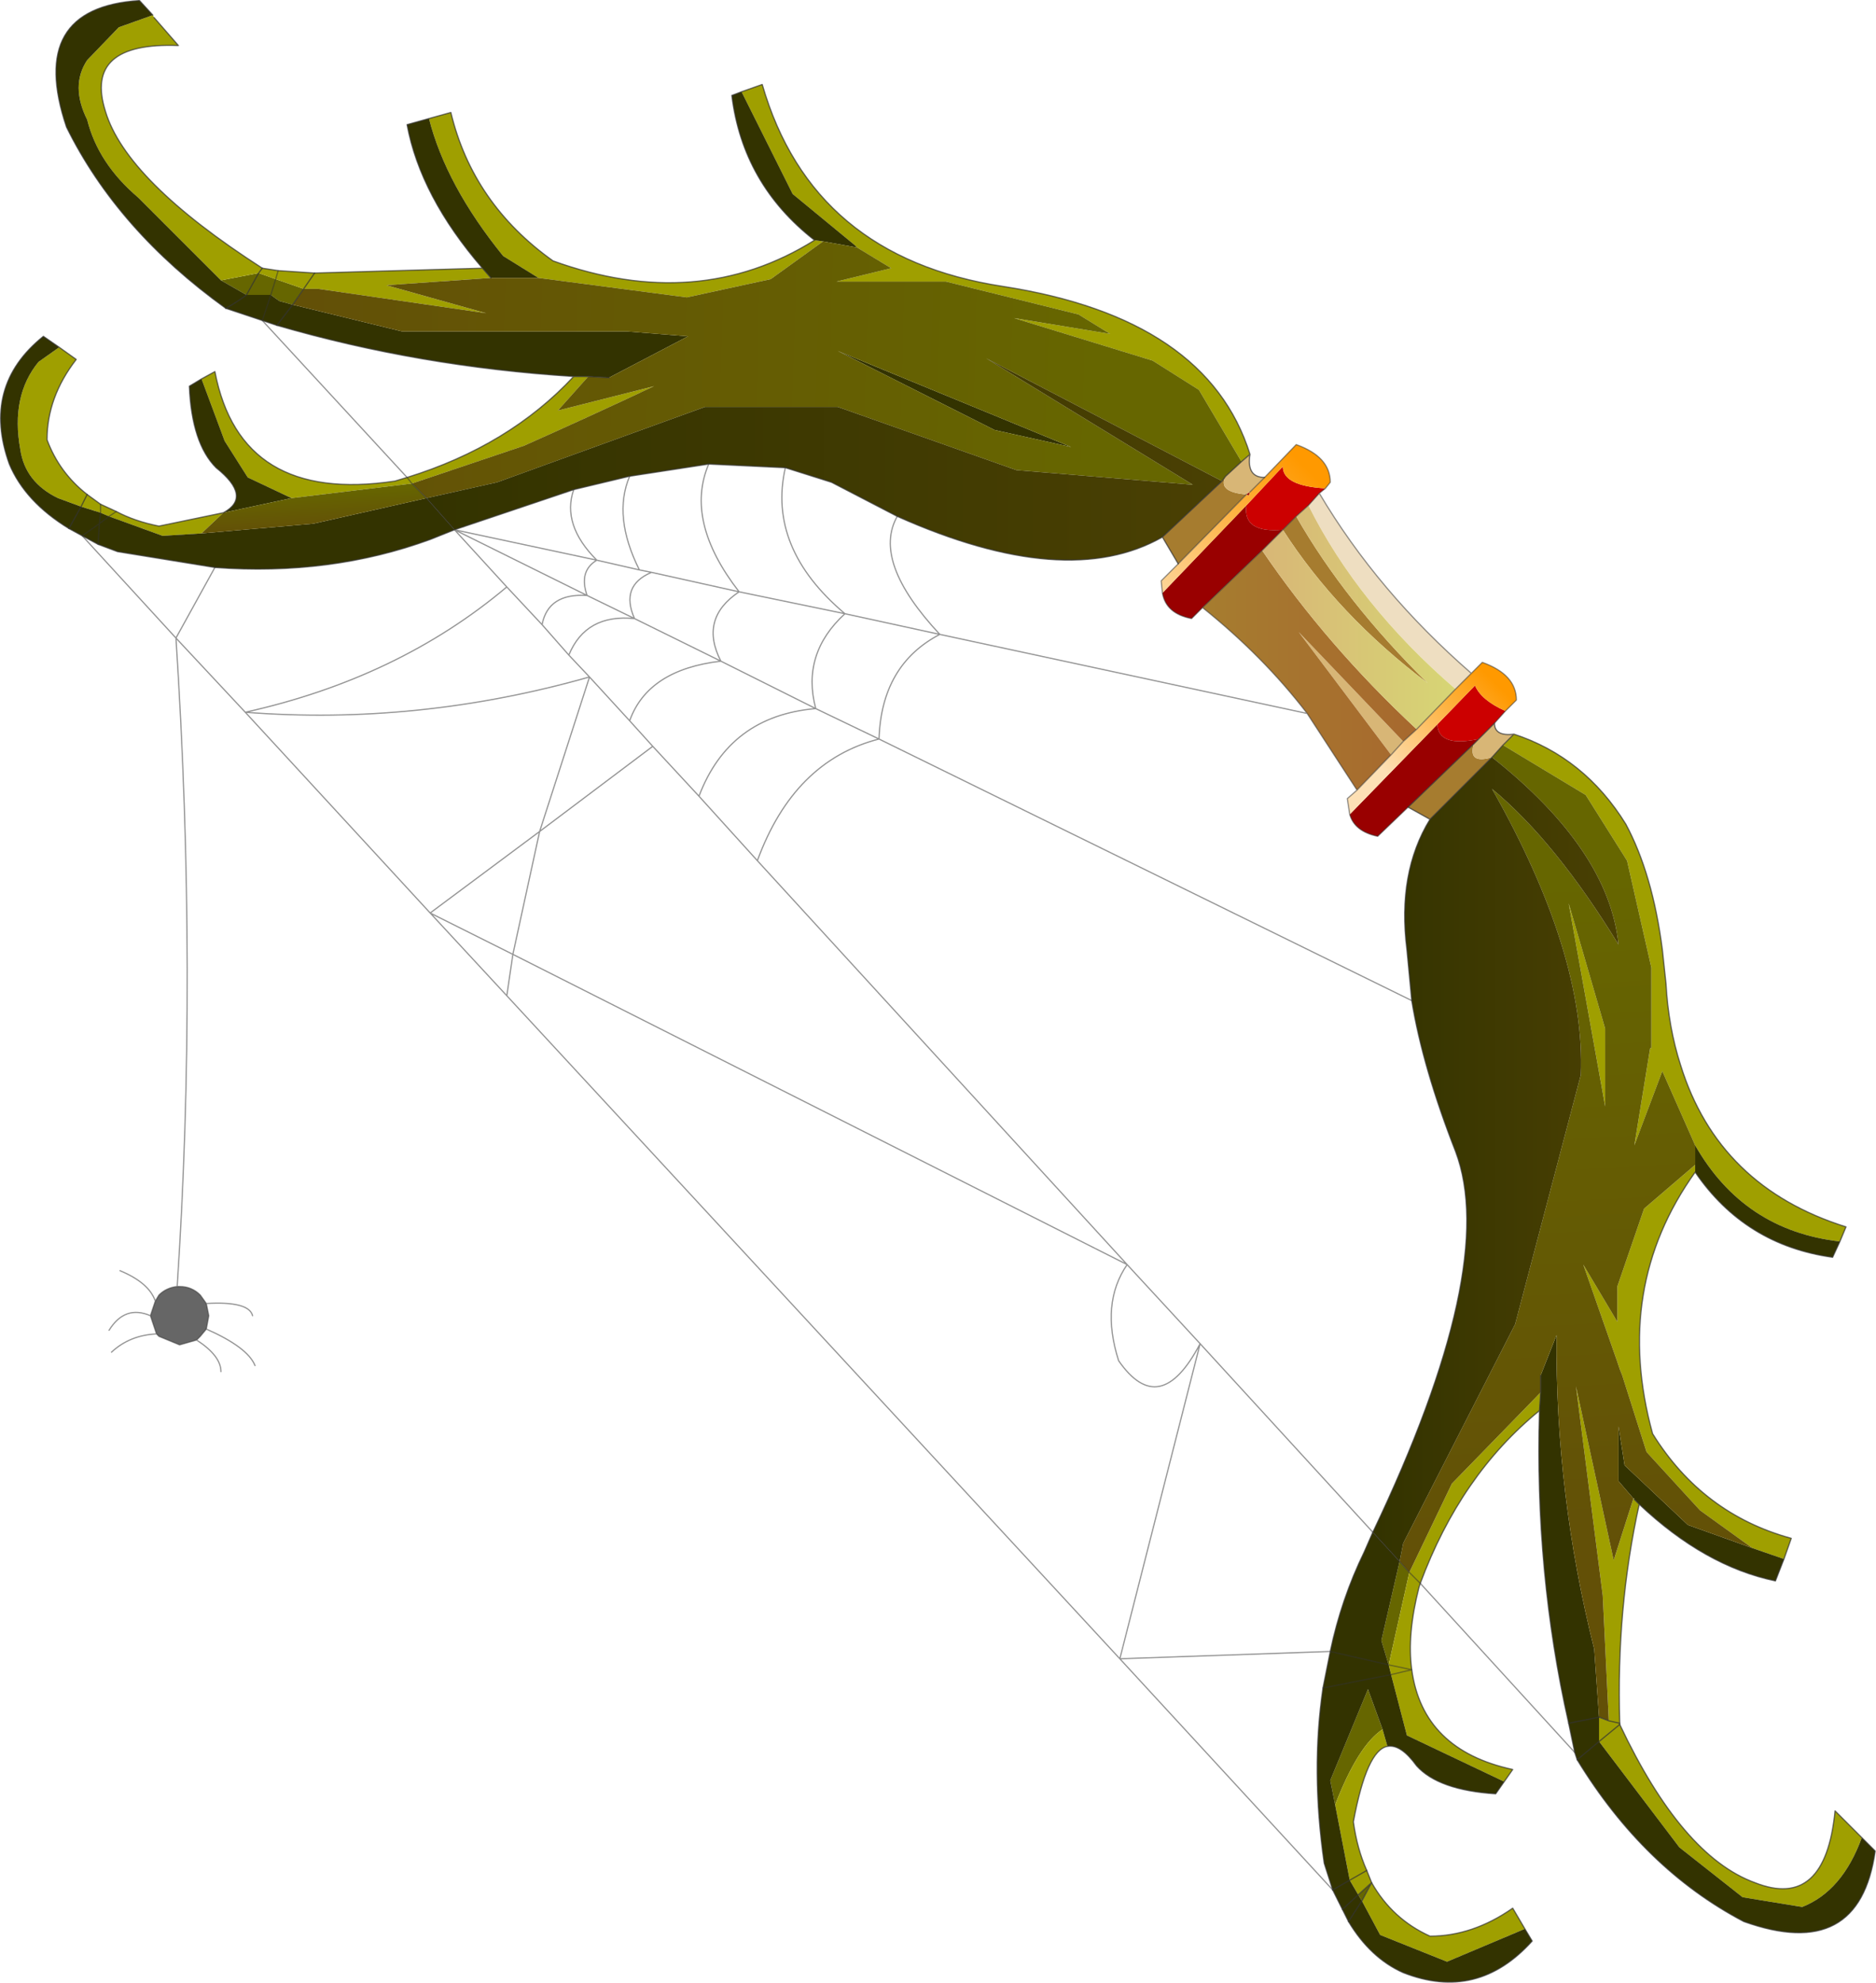 <?xml version="1.0" encoding="UTF-8"?>
<svg version="1.1" viewBox="0 0 141.2 149.22" xmlns="http://www.w3.org/2000/svg" xmlns:cc="http://creativecommons.org/ns#" xmlns:dc="http://purl.org/dc/elements/1.1/" xmlns:rdf="http://www.w3.org/1999/02/22-rdf-syntax-ns#" xmlns:xlink="http://www.w3.org/1999/xlink">
<g transform="translate(-204.39 -125.38)">
<use transform="matrix(1.831 0 0 1.831 204.45 125.42)" width="77.05" height="81.45" xlink:href="#a"/>
</g>
<defs>
<g id="a" transform="translate(38.5,40.7)">
<use transform="translate(-38.5,-40.7)" width="77.05" height="81.45" xlink:href="#b"/>
</g>
<g id="b" transform="translate(38.5,40.7)">
<path d="m-26.05-28.85-0.45 0.65-0.55-0.15-0.35-0.25 0.2-0.65-0.2 0.65h-1l-1.05-0.6 1.55-0.3 0.7 0.25 1.15 0.4m22.65-1.8 0.1 0.1-0.1-0.1m22.4 54.1 0.4 0.45-0.85 3.8-0.3-1 0.75-3.25m9.6-2.55 0.05-0.05v0.05h-0.05m-12.25 12.55-0.2-1 1.55-3.75 0.6 1.65q-1 0.65-1.95 3.1m0.95 3.7 0.55-0.5-0.4 0.75-0.15-0.25m-45.7-65.75 0.5-0.9-0.5 0.9" fill="#660" fill-rule="evenodd"/>
<path d="m12.5-21.75-1.75-2.95-1.9-1.2-5.7-1.75 3.95 0.65-1.3-0.8-5.45-1.35h-4.5l2.25-0.55-1.4-0.85-0.1-0.1-2.55-2.1-2.1-4.2 0.85-0.3q2.05 7.1 9.9 8.3 8.4 1.3 10.15 6.9l-0.35 0.3m-17.2-9.05-2.15 1.55-3.45 0.75-6.1-0.8-1.45-0.9q-2.35-2.9-3.05-5.65l0.9-0.25q0.9 3.75 4.2 6.1 5.95 2.15 10.75-0.85l0.35 0.05m-13.65 1.5-4.3 0.3 4.1 1.15-6.9-1h-0.6l0.45-0.65-0.45 0.65-1.15-0.4 0.1-0.35-0.1 0.35-0.7-0.25-1.55 0.3-3.4-3.4q-1.65-1.4-2.1-3.2-0.7-1.4 0-2.45l1.3-1.35 1.4-0.5 0.05 0.1 1 1.15q-3.9-0.15-3 2.7 0.85 2.85 6.45 6.45l-0.15 0.2 0.15-0.2 0.65 0.1 1.5 0.1 6.9-0.2 0.35 0.4m4 4.05-1.25 1.4 3.95-1q-2.65 1.25-5.35 2.45l-4.6 1.55-0.2-0.25 0.2 0.25-4.95 0.6-1.8-0.85-0.95-1.5-0.95-2.55 0.55-0.3q1.05 5.45 7.4 4.5l0.5-0.15q4.2-1.3 6.85-4.15h0.6m37.6 15.15 0.45-0.45q2.9 0.95 4.6 3.7 1.1 2.05 1.5 5.15l0.15 1.4q0.1 1.8 0.6 3.35 1.55 5 6.8 6.65l-0.25 0.6q-3.95-0.45-5.95-3.95l-1.35-3.05-1.15 3.05 0.65-4h0.05v-3.3l-1-4.4-1.7-2.7-3.4-2.05m-3.85 34 1.75-3.65 3.65-3.75-0.05 0.75q-3.25 2.65-4.9 7.1l-0.05 0.15q-0.5 1.95-0.3 3.4 0.45 3.3 4.15 4.1l-0.35 0.5-4-1.9-0.65-2.5-0.1-0.4 0.95 0.2-0.85 0.2 0.85-0.2-0.95-0.2 0.85-3.8 0.45 0.45-0.45-0.45m7.8 5.95 0.4 0.15-0.25-5.15-1.1-8.6 1.55 7.15 0.8-2.5h0.05l0.2 0.2q-0.95 4.3-0.8 9v0.05l-0.85 0.7 0.85-0.7q2.55 5.4 5.55 6.5 2.9 1.15 3.3-2.95l1.1 1.1q-0.8 2.2-2.45 2.85l-2.45-0.4-2.6-2.05-3.3-4.35v-1m6.3-6.95-2.15-1.55-2.2-2.4-1-3.15-0.1-0.25-0.1-0.3-1.4-4 1.4 2.35v-1.45l1.1-3.2 2.1-1.8v0.3q-3.4 4.75-1.75 10.75 2.05 3.3 5.7 4.3l-0.3 0.85-1.3-0.45m-6.05-18.15-1.5-8.35 1.5 5.15v3.2m0.15 25.25 0.45 0.1-0.45-0.1m-9.1 1.05q-0.85 0.15-1.4 3.1 0.15 1.1 0.55 2l0.2 0.5q0.85 1.5 2.4 2.2 1.75 0 3.4-1.15l0.5 0.85-3.2 1.35-2.75-1.1-0.75-1.4 0.4-0.75-0.55 0.5-0.35-0.6-0.6-3.1q0.95-2.45 1.95-3.1l0.2 0.7m-1.55 5.5 0.7-0.4-0.7 0.4m-52.15-56.45-0.95-0.35q-1.35-0.65-1.55-2-0.4-2.2 0.75-3.6l0.85-0.6 0.7 0.5q-1.2 1.55-1.2 3.3 0.5 1.35 1.65 2.25l0.55 0.4 0.65 0.3q0.75 0.4 1.75 0.6l2.65-0.55-0.9 0.85-1.6 0.1-2.2-0.8 0.3-0.2-0.3 0.2-0.35-0.15-0.8-0.25 0.25-0.5-0.25 0.5m0.8-0.1v0.35-0.35" fill="#9f9f00" fill-rule="evenodd"/>
<path d="m15.25-19.95 0.45-0.5q2.4 4.05 6.25 7.4l-0.65 0.65q-4-3.45-6.05-7.55" fill="#eedec1" fill-rule="evenodd"/>
<path d="m15.7-20.45-0.45 0.5-0.5 0.45-0.55 0.55q-1.65 0.15-1.5-1l1.5-1.6q0 0.8 1.75 0.9l-0.25 0.2m4.85 9.5 1.55-1.6q0.25 0.6 1.25 1.05l-0.45 0.5-0.65 0.65q-1.65 0.35-1.7-0.6" fill="#c00" fill-rule="evenodd"/>
<path d="m11.7-20.95 0.15-0.2q-0.35 0.65 0.85 0.75l-2.8 2.85-0.65-1.1 2.45-2.3m2.5 2 0.55-0.55q2 3.5 5.4 6.85-3.7-2.8-5.95-6.3m6.05 11.9-0.9-0.5 2.7-2.6q-0.25 0.85 0.75 0.55l-2.55 2.55" fill="#a67c2f" fill-rule="evenodd"/>
<path d="m11.85-21.15 0.65-0.6 0.35-0.3q-0.15 0.95 0.6 0.95l-0.6 0.6-0.15 0.1q-1.2-0.1-0.85-0.75m6.8 11.45-3.8-5.05 4.3 4.5-0.5 0.55m4.15 0.1q-1 0.3-0.75-0.55l0.85-0.85q0 0.55 0.8 0.45l-0.45 0.45-0.45 0.5" fill="#d8b676" fill-rule="evenodd"/>
<path d="m12.7-19.95q-0.15 1.15 1.5 1l-0.85 0.85-2.45 2.35-0.45 0.45q-1.05-0.2-1.2-1.05l3.45-3.6m0-0.45 0.15-0.1-0.05 0.15-0.1-0.05m9.35 10.25-2.7 2.6-1.25 1.2q-0.95-0.2-1.15-0.9l3.6-3.7q0.05 0.95 1.7 0.6l-0.2 0.2" fill="#900" fill-rule="evenodd"/>
<path d="m-3.3-30.55-1.4-0.25-0.35-0.05q-2.95-2.3-3.4-5.95l0.4-0.15 2.1 4.2 2.55 2.1 0.1 0.1m-13.1 1.25h-1.95l-0.35-0.4q-2.55-2.95-3.1-5.9l0.9-0.25q0.7 2.75 3.05 5.65l1.45 0.9m-10.1 1.1 4.5 1.1h9.25l2.5 0.2-3.25 1.7-0.85-0.05h-0.6q-6.35-0.4-12.2-2.1l0.65-0.85-0.65 0.85-2.1-0.7q-4.45-3.2-6.55-7.45-1.65-4.9 3-5.2l0.55 0.6-1.4 0.5-1.3 1.35q-0.7 1.05 0 2.45 0.45 1.8 2.1 3.2l3.4 3.4 1.05 0.6q-0.4 0.3-0.85 0.55 0.45-0.25 0.85-0.55h1l0.35 0.25 0.55 0.15m32 5.85-3.15-0.7-6.45-3.25 9.6 3.95m25.65 28.7q2 3.5 5.95 3.95l-0.3 0.65q-3.6-0.5-5.65-3.5v-1.1m-6.35 10.15v-0.7l0.65-1.65q-0.05 6.55 1.55 12.9l0.2 2.8-1.25 0.25 1.25-0.25v1l-0.9 0.75-0.1-0.3-0.25-1.2q-1.4-6.2-1.2-12.85l0.05-0.75m3.8 4.35-0.6-0.7v-2.25l0.25 1.6 2.6 2.45 2.65 0.95 1.3 0.45-0.35 0.9q-2.9-0.6-5.6-3.15l-0.2-0.2v-0.05h-0.05m-5.3 11.65-0.35 0.5q-2.35-0.15-3.25-1.15-0.65-0.9-1.2-0.8l-0.2-0.7-0.6-1.65-1.55 3.75 0.2 1 0.6 3.1 0.35 0.6-0.65 0.6-0.4-0.8-0.35-1.1q-0.55-3.8-0.05-7.2l0.3-1.5q0.45-2.15 1.4-4.1l0.35-0.8 1.1 1.2-0.75 3.25 0.3 1-2.4-0.55 2.4 0.55 0.1 0.4 0.65 2.5 4 1.9m0.85 6.05 0.3 0.5q-2.25 2.5-5.3 1.3-1.35-0.6-2.25-2.1l-0.25-0.5 0.65-0.6 0.15 0.25 0.75 1.4 2.75 1.1 3.2-1.35m-5.5-10.45-2.8 0.55 2.8-0.55m-1.7 8.45-0.7 0.4 0.7-0.4m-0.05 1.7 0.55-0.85-0.55 0.85m21.1-3.45 0.55 0.55q-0.65 4.6-5.4 2.9-4.1-2.15-6.85-6.65l0.9-0.75 3.3 4.35 2.6 2.05 2.45 0.4q1.65-0.65 2.45-2.85m-73.7-53.8q-1.8-1.1-2.45-2.65-1.15-3.2 1.4-5.25l0.65 0.45-0.85 0.6q-1.15 1.4-0.75 3.6 0.2 1.35 1.55 2l0.95 0.35-0.5 0.9 0.5-0.9 0.8 0.25-0.05 0.45-0.7 0.5 0.7-0.5 0.05-0.45 0.35 0.15 2.2 0.8 1.6-0.1 4.6-0.4 4.65-1.05 1.15 1.3-1 0.4q-4.1 1.5-8.85 1.15l-4-0.65-0.8-0.3-0.65-0.35-0.55-0.3m6.35-0.65q1.2-0.65-0.3-1.85-1-1-1.1-3.35l0.5-0.3 0.95 2.55 0.95 1.5 1.8 0.85-2.8 0.6m1.6-7.9 0.35-1.05-0.35 1.05m-6.75 9.2 0.05-0.85 0.4-0.3-0.4 0.3-0.05 0.85" fill="#330" fill-rule="evenodd"/>
<path d="m-31.25 12.15h0.1q0.5 0 0.85 0.35l0.25 0.35 0.1 0.5-0.1 0.55-0.25 0.3-0.15 0.15-0.7 0.2-0.85-0.35-0.1-0.1-0.25-0.75 0.2-0.6 0.15-0.25q0.3-0.3 0.75-0.35" fill="#666" fill-rule="evenodd"/>
<path d="m28.6 20.9v-0.05h0.05l-0.05 0.05" fill="url(#l)" fill-rule="evenodd"/>
<path d="m-3.3-30.55 1.4 0.85-2.25 0.55h4.5l5.45 1.35 1.3 0.8-3.95-0.65 5.7 1.75 1.9 1.2 1.75 2.95-0.65 0.6-0.15 0.2-9.7-5.05 8.5 5.2-7.25-0.6-7.35-2.6h-5.45l-8.55 3.1-2.9 0.65-0.6-0.6 4.6-1.55q2.7-1.2 5.35-2.45l-3.95 1 1.25-1.4 0.85 0.05 3.25-1.7-2.5-0.2h-9.25l-4.5-1.1 0.45-0.65h0.6l6.9 1-4.1-1.15 4.3-0.3h1.95l6.1 0.8 3.45-0.75 2.15-1.55 1.4 0.25m8.8 8.2-9.6-3.95 6.45 3.25 3.15 0.7" fill="url(#k)" fill-rule="evenodd"/>
<path d="m22.8-9.6 0.45-0.5 3.4 2.05 1.7 2.7 1 4.4v3.3h-0.05l-0.65 4 1.15-3.05 1.35 3.05v0.8l-2.1 1.8-1.1 3.2v1.45l-1.4-2.35 1.4 4 0.1 0.3 0.1 0.25 1 3.15 2.2 2.4 2.15 1.55-2.65-0.95-2.6-2.45-0.25-1.6v2.25l0.6 0.7v0.05l-0.8 2.5-1.55-7.15 1.1 8.6 0.25 5.15-0.4-0.15-0.2-2.8q-1.6-6.35-1.55-12.9l-0.65 1.65v0.7l-3.65 3.75-1.75 3.65-0.4-0.45 0.15-0.75 4.6-9 2.7-10.25q0.2-4.95-3.65-11.75 2.6 2.15 5.2 6.4-0.4-3.9-5.2-7.7m4.65 14.35v-3.2l-1.5-5.15 1.5 8.35" fill="url(#j)" fill-rule="evenodd"/>
<path d="m-21.6-20.85 0.6 0.6-4.65 1.05-4.6 0.4 0.9-0.85 2.8-0.6 4.95-0.6" fill="url(#i)" fill-rule="evenodd"/>
<path d="m20.25-7.05 2.55-2.55q4.8 3.8 5.2 7.7-2.6-4.25-5.2-6.4 3.85 6.8 3.65 11.75l-2.7 10.25-4.6 9-0.15 0.75-1.1-1.2q5.2-10.9 3.4-15.65-1.35-3.45-1.8-6.2l-0.2-2.1q-0.4-3.15 0.95-5.35" fill="url(#h)" fill-rule="evenodd"/>
<path d="m-21-20.25 2.9-0.65 8.55-3.1h5.45l7.35 2.6 7.25 0.6-8.5-5.2 9.7 5.05-2.45 2.3q-3.95 2.25-10.9-0.85l-2.7-1.4-1.9-0.6-3.15-0.15-3.25 0.5-2.3 0.55-4.9 1.65-1.15-1.3" fill="url(#g)" fill-rule="evenodd"/>
<path d="m10.9-15.75 2.45-2.35q2.65 3.9 6.35 7.35l-0.55 0.5-4.3-4.5 3.8 5.05-1.4 1.45-2.05-3.15q-1.8-2.35-4.3-4.35" fill="url(#f)" fill-rule="evenodd"/>
<path d="m15.25-19.95q2.05 4.1 6.05 7.55l-1.6 1.65q-3.7-3.45-6.35-7.35l0.85-0.85q2.25 3.5 5.95 6.3-3.4-3.35-5.4-6.85l0.5-0.45" fill="url(#e)" fill-rule="evenodd"/>
<path d="m21.3-12.4 1.1-1.1q1.4 0.5 1.4 1.55l-0.45 0.45q-1-0.45-1.25-1.05l-1.55 1.6-3.6 3.7-0.1-0.65 0.4-0.35 1.4-1.45 0.5-0.55 0.55-0.5 1.6-1.65" fill="url(#d)" fill-rule="evenodd"/>
<path d="m15.95-20.65q-1.75-0.1-1.75-0.9l-1.5 1.6-3.45 3.6-0.05-0.5 0.7-0.7 2.8-2.85 0.1 0.05 0.05-0.15 0.6-0.6 1.3-1.35q1.4 0.5 1.4 1.55l-0.2 0.25" fill="url(#c)" fill-rule="evenodd"/>
<path d="m-21.6-20.85 0.6 0.6 1.15 1.3 2.15 2.35 1.45 1.55 1.1 1.25q0.7-1.7 2.7-1.5l-1.95-0.95q-0.35-1 0.4-1.45l-5.85-1.25m35.55-1.5-0.45 0.5m6.05 7.55 0.65-0.65q-3.85-3.35-6.25-7.4l0.25-0.2m-1.75 1.7 0.55-0.55 0.5-0.45m-1.8-1.15 1.3-1.35q1.4 0.5 1.4 1.55l-0.2 0.25m-3.1 0.15 0.6-0.6m-0.75 0.7-2.8 2.85-0.7 0.7 0.05 0.5m1.65 0.6-0.45 0.45q-1.05-0.2-1.2-1.05m4.1-1.75-2.45 2.35q2.5 2 4.3 4.35l2.05 3.15 1.4-1.45 0.5-0.55 0.55-0.5 1.6-1.65m-7.95-5.7 0.85-0.85m-15.85-0.55q-1.05 1.85 1.75 4.85l15.1 3.25m1.75 4.15-0.1-0.65 0.4-0.35m2.1 0.7-1.25 1.2q-0.95-0.2-1.15-0.9m6.4-4.25 0.45-0.45q0-1.05-1.4-1.55l-0.45 0.45m1.4 1.55-0.45 0.5m-3.9 34.45 0.4 0.45 0.45 0.45m-3.6 12.6-8.75-9.5-25.2-27.25-3.15-3.4-7.6-8.25-2.85-3.05q0.9 13.85 0.05 26.65h0.1q0.5 0 0.85 0.35l0.25 0.35q1.75-0.1 1.9 0.5m46.05 8.9 1.1 1.2m-1.1-1.2-7.1-7.75-3.3 12.95 8.65-0.3 2.4 0.55m0.1 0.4 0.85-0.2-0.95-0.2m-7.75-13.2q-1.65 3.15-3.35 0.7-0.75-2.35 0.35-3.95l-25.25-12.75-0.25 1.7m37.2 0.2-21.9-10.75q-3.5 0.9-5 5l15.2 16.6 3 3.25m5.05 14.15 2.8-0.55m7.55 3.2-6.35-6.95m-47.05-53.6-0.2 0.65-0.35 1.05m5.95 6.45 0.2 0.25m-0.2-0.25-5.95-6.45m0.65-2.05-0.1 0.35m-2.5 11.85-1.6 2.9m-3.85-4.2 0.7-0.5 0.05-0.45v-0.35m0.65 0.3-0.3 0.2-0.4 0.3-0.05 0.85m-0.65-0.35 3.85 4.2m10.45 11.3 4.5-3.35 2.05-6.35q-7.05 2-14.15 1.45m19.05-10.2q-1 2.35 1.25 5.25l4.35 0.9q-3.2-2.7-2.45-6m-1.9 5.1-3.6-0.8q-1.3 0.55-0.7 1.9l3.55 1.75q-0.9-1.75 0.75-2.85m-8.1 1.35q0.25-1.3 1.85-1.2l-5.45-2.7m7.2-2.2q-0.7 1.65 0.4 3.85l0.5 0.1m-3.4 3.4 0.85 0.9 1.65 1.8q0.75-2.1 3.75-2.45l3.9 1.95q-0.6-2.25 1.2-3.9l3.9 0.85q-2.4 1.25-2.5 4.3l-2.6-1.25q-3.55 0.3-4.8 3.6l2.4 2.65m-7.55-15.25q-0.5 1.45 0.95 2.9l1.75 0.4m-0.4 6.2 0.95 1.05 1.9 2.05m-1.9-2.05-4.65 3.5-1.1 5.05-3.4-1.7m3.15-13.4q-4.45 3.75-10.75 5.15m-2 25.8-0.7 0.2-0.85-0.35-0.1-0.1q-1.1 0.05-1.85 0.75m1.85-0.75-0.25-0.75q-1.05-0.45-1.7 0.6m1.7-0.6 0.2-0.6q-0.25-0.75-1.45-1.25m1.45 1.25 0.15-0.25q0.3-0.3 0.75-0.35m1.2 1.75q1.7 0.75 2 1.5m-2-2.55 0.1 0.5-0.1 0.55-0.25 0.3-0.15 0.15q1 0.65 1 1.3" fill="none" stroke="#333" stroke-linecap="round" stroke-linejoin="round" stroke-opacity=".522" stroke-width=".05"/>
<path d="m-13.5-25.2-0.85-0.05m26.05 4.3 0.15-0.2 0.65-0.6 0.35-0.3q-1.75-5.6-10.15-6.9-7.85-1.2-9.9-8.3l-0.85 0.3m21.5 15.85q-0.75 0-0.6-0.95m-2.95 4.5-0.65-1.1q-3.95 2.25-10.9-0.85m21 11.95 0.9 0.5 2.55-2.55 0.45-0.5 0.45-0.45q-0.8 0.1-0.8-0.45l-0.85 0.85-2.7 2.6m0.15 7.95-0.2-2.1q-0.4-3.15 0.95-5.35m-11-11.6 2.45-2.3m25.4 31.25 0.25-0.6q-5.25-1.65-6.8-6.65-0.5-1.55-0.6-3.35l-0.15-1.4q-0.4-3.1-1.5-5.15-1.7-2.75-4.6-3.7m1.1 27.05v-0.7m6.35-8.35q2.05 3 5.65 3.5l0.3-0.65m-12.3 6.2-0.05 0.75q-0.2 6.65 1.2 12.85m2.1 0.05v-0.05m0.8-9-0.2-0.2m6.15 2.45-0.35 0.9q-2.9-0.6-5.6-3.15-0.95 4.3-0.8 9m3.1-22.65q-3.4 4.75-1.75 10.75 2.05 3.3 5.7 4.3l-0.3 0.85m-14.95 1-0.05 0.15q-0.5 1.95-0.3 3.4 0.45 3.3 4.15 4.1l-0.7 1q-2.35-0.15-3.25-1.15-0.65-0.9-1.2-0.8-0.85 0.15-1.4 3.1 0.15 1.1 0.55 2l0.2 0.5q0.85 1.5 2.4 2.2 1.75 0 3.4-1.15l0.5 0.85 0.3 0.5q-2.25 2.5-5.3 1.3-1.35-0.6-2.25-2.1l-0.65-1.3m3.6-12.6q1.65-4.45 4.9-7.1m-8.6 9.9q0.45-2.15 1.4-4.1l0.35-0.8q5.2-10.9 3.4-15.65-1.35-3.45-1.8-6.2m-3.35 26.75-0.3 1.5q-0.5 3.4 0.05 7.2l0.35 1.1m11.8-6.8q2.55 5.4 5.55 6.5 2.9 1.15 3.3-2.95l1.65 1.65q-0.65 4.6-5.4 2.9-4.1-2.15-6.85-6.65l-0.1-0.3-0.25-1.2m-44.65-59.8 0.35 0.4m3.4 4.05h0.6m9.3-5.6q-4.8 3-10.75 0.85-3.3-2.35-4.2-6.1l-1.8 0.5q0.55 2.95 3.1 5.9l-6.9 0.2-1.5-0.1-0.65-0.1q-5.6-3.6-6.45-6.45-0.9-2.85 3-2.7l-1-1.15m5.05 12.65q5.85 1.7 12.2 2.1-2.65 2.85-6.85 4.15m16.75-9.75q-2.95-2.3-3.4-5.95l0.4-0.15m-24.2-3.15-0.55-0.6q-4.65 0.3-3 5.2 2.1 4.25 6.55 7.45m-6.85 1.6-0.65-0.45q-2.55 2.05-1.4 5.25 0.65 1.55 2.45 2.65l0.55 0.3 0.65 0.35 0.8 0.3 4 0.65m-6.4-9.05 0.7 0.5q-1.2 1.55-1.2 3.3 0.5 1.35 1.65 2.25l0.55 0.4 0.65 0.3q0.75 0.4 1.75 0.6l2.65-0.55q1.2-0.65-0.3-1.85-1-1-1.1-3.35l0.5-0.3 0.55-0.3q1.05 5.45 7.4 4.5l0.5-0.15m-5.95-6.45-1.5-0.5m1.5 0.5 0.6 0.2m7.3 8.4 4.9-1.65 2.3-0.55 3.25-0.5 3.15 0.15 1.9 0.6 2.7 1.4m-18.2 0.55-1 0.4q-4.1 1.5-8.85 1.15" fill="none" stroke="#333" stroke-linecap="round" stroke-linejoin="round" stroke-opacity=".71" stroke-width=".05"/>
<path d="m-26.05-28.85-0.45 0.65-0.65 0.85m54.35 57.2 0.4 0.15m-1.65 0.1 1.25-0.25m0 1 0.85-0.7m0-0.05-0.45-0.1m-11.35 6.95 0.7-0.4m0.7-0.4-0.7 0.4m0.35 0.6 0.55-0.5-0.4 0.75-0.55 0.85m0.4-1.1-0.65 0.6m10.55-6.9-0.9 0.75m-51.9-61.1-0.45 0.65m-1.85-0.65 0.15-0.2m-1.5 1.65q0.45-0.25 0.85-0.55m-7.3 9.6 0.5-0.9 0.25-0.5m7.05-9.1-0.5 0.9" fill="none" stroke="#333" stroke-linecap="round" stroke-linejoin="round" stroke-opacity=".71" stroke-width=".05"/>
</g>
<linearGradient id="l" x1="-819.2" x2="819.2" gradientTransform="matrix(.009 0 0 .025 26.25 9.95)" gradientUnits="userSpaceOnUse">
<stop stop-color="#660" offset="0"/>
<stop stop-color="#62420d" offset="1"/>
</linearGradient>
<linearGradient id="k" x1="-819.2" x2="819.2" gradientTransform="matrix(-.02 -7e-4 2e-4 -.007 -9.65 -25.4)" gradientUnits="userSpaceOnUse">
<stop stop-color="#660" offset="0"/>
<stop stop-color="#635007" offset="1"/>
</linearGradient>
<linearGradient id="j" x1="-819.2" x2="819.2" gradientTransform="matrix(.001 .017 -.009 5e-4 25.45 9.3)" gradientUnits="userSpaceOnUse">
<stop stop-color="#660" offset="0"/>
<stop stop-color="#635007" offset="1"/>
</linearGradient>
<linearGradient id="i" x1="-819.2" x2="819.2" gradientTransform="matrix(1e-4 .001 -.006 3e-4 -25.6 -19.8)" gradientUnits="userSpaceOnUse">
<stop stop-color="#660" offset="0"/>
<stop stop-color="#635007" offset="1"/>
</linearGradient>
<linearGradient id="h" x1="-819.2" x2="819.2" gradientTransform="matrix(.006 0 0 .02 22.95 6.9)" gradientUnits="userSpaceOnUse">
<stop stop-color="#330" offset="0"/>
<stop stop-color="#4a4003" offset="1"/>
</linearGradient>
<linearGradient id="g" x1="-819.2" x2="819.2" gradientTransform="matrix(.02 0 0 .005 -4.65 -21.85)" gradientUnits="userSpaceOnUse">
<stop stop-color="#330" offset="0"/>
<stop stop-color="#4a4003" offset="1"/>
</linearGradient>
<linearGradient id="f" x1="-819.2" x2="819.2" gradientTransform="matrix(.005 0 0 .006 15.3 -13.2)" gradientUnits="userSpaceOnUse">
<stop stop-color="#a67c2f" offset="0"/>
<stop stop-color="#a7692e" offset="1"/>
</linearGradient>
<linearGradient id="e" x1="-819.2" x2="819.2" gradientTransform="matrix(.005 0 0 .006 17.3 -15.35)" gradientUnits="userSpaceOnUse">
<stop stop-color="#d8b676" offset="0"/>
<stop stop-color="#d7d675" offset="1"/>
</linearGradient>
<linearGradient id="d" x1="-819.2" x2="819.2" gradientTransform="matrix(-.002 .003 -.001 -.001 20.9 -10.6)" gradientUnits="userSpaceOnUse">
<stop stop-color="#f90" offset="0"/>
<stop stop-color="#fde0b5" offset="1"/>
</linearGradient>
<linearGradient id="c" x1="-819.2" x2="819.2" gradientTransform="matrix(-.004 .004 -9e-4 -9e-4 11.95 -18.15)" gradientUnits="userSpaceOnUse">
<stop stop-color="#f90" offset="0"/>
<stop stop-color="#fde0b5" offset="1"/>
</linearGradient>
</defs>
</svg>
